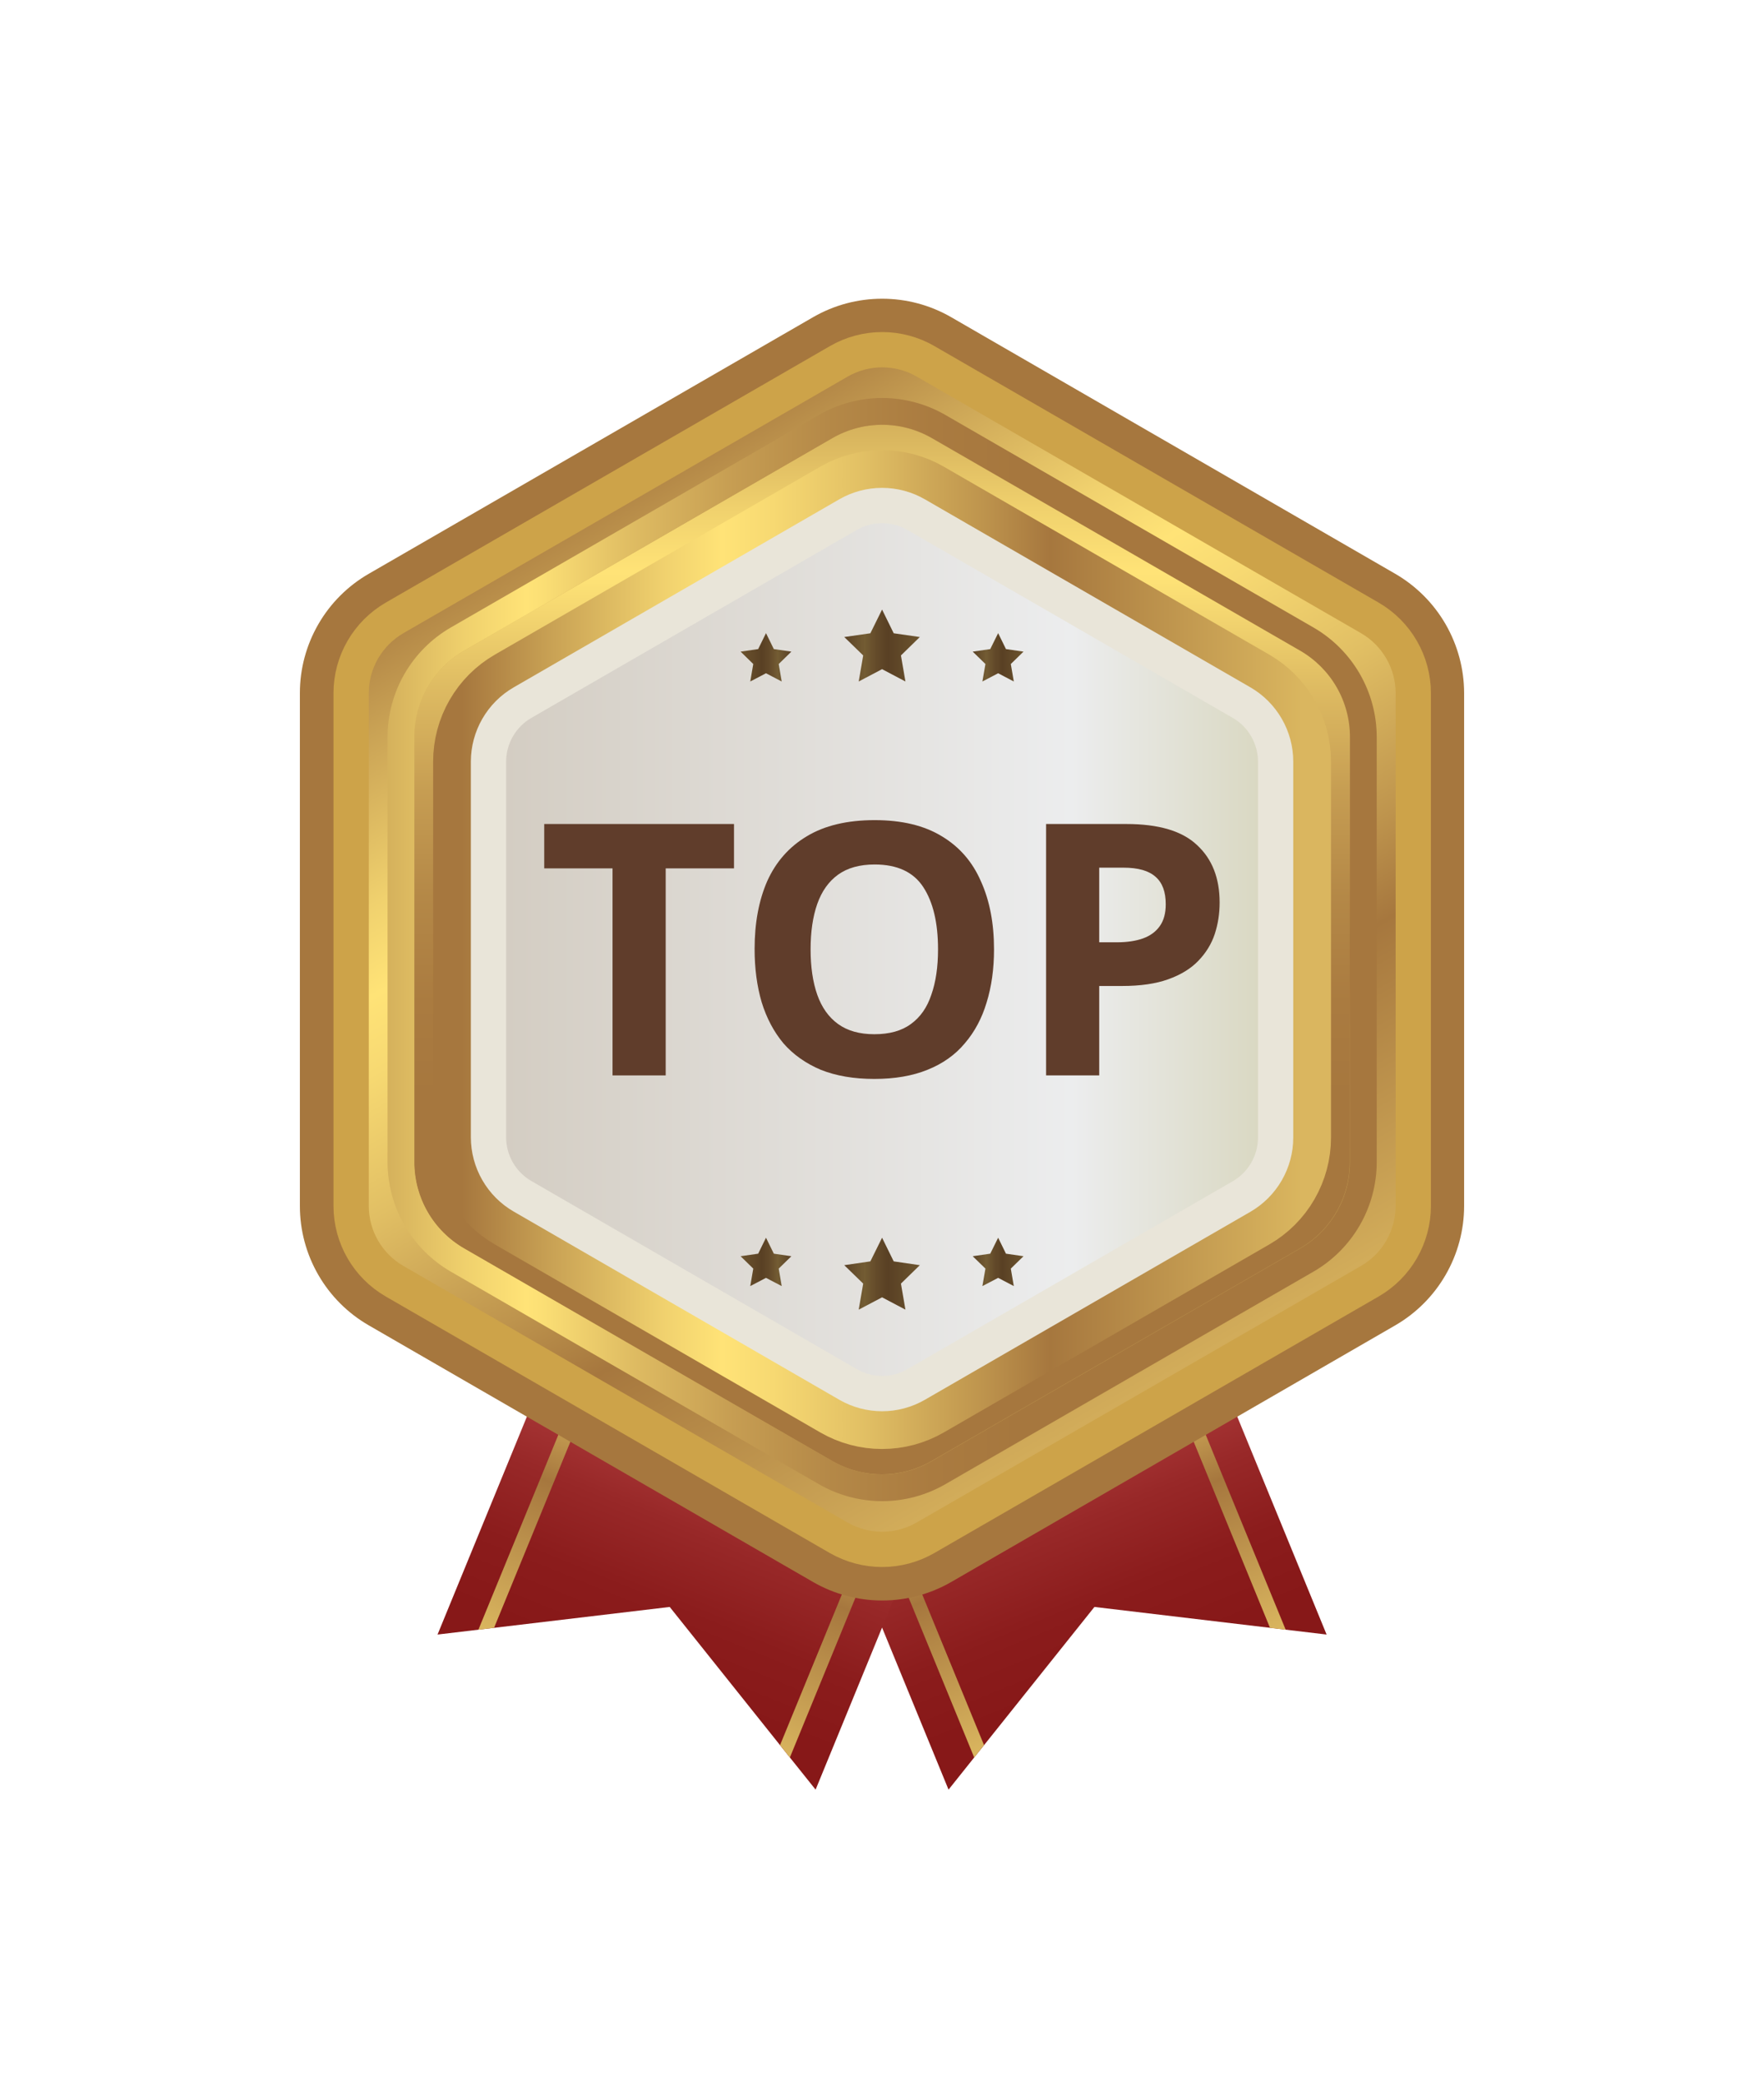 <svg width="50" height="59" viewBox="0 0 50 59" fill="none" xmlns="http://www.w3.org/2000/svg">
<g filter="url(#filter0_d_262_872)">
<path d="M27.518 27.487L33.602 42.32L27.021 41.538L23.892 45.455L23.613 45.804L22.886 46.715L16.801 31.883L27.518 27.487Z" fill="url(#paint0_linear_262_872)"/>
<path d="M18.106 31.348L23.892 45.454L23.613 45.804L17.744 31.496L18.106 31.348Z" fill="url(#paint1_linear_262_872)"/>
<path d="M26.212 28.024L31.998 42.13L32.442 42.183L26.573 27.874L26.212 28.024Z" fill="url(#paint2_linear_262_872)"/>
<path d="M14.486 27.487L8.402 42.32L14.983 41.538L18.11 45.455L18.389 45.804L19.118 46.715L25.201 31.883L14.486 27.487Z" fill="url(#paint3_linear_262_872)"/>
<path d="M23.898 31.348L18.11 45.454L18.389 45.804L24.26 31.496L23.898 31.348Z" fill="url(#paint4_linear_262_872)"/>
<path d="M15.791 28.024L10.004 42.13L9.56 42.183L15.429 27.874L15.791 28.024Z" fill="url(#paint5_linear_262_872)"/>
<path d="M37 30.177V15.64C36.999 15.042 36.84 14.455 36.541 13.937C36.241 13.419 35.81 12.989 35.292 12.69L22.712 5.422C22.192 5.122 21.603 4.965 21.004 4.965C20.404 4.965 19.815 5.122 19.296 5.422L6.708 12.69C6.189 12.988 5.757 13.418 5.458 13.936C5.158 14.454 5 15.042 5 15.64V30.177C5 30.776 5.158 31.364 5.458 31.882C5.757 32.4 6.189 32.83 6.708 33.128L19.296 40.398C19.815 40.697 20.404 40.855 21.004 40.855C21.603 40.855 22.192 40.697 22.712 40.398L35.296 33.126C35.813 32.827 36.243 32.397 36.542 31.879C36.841 31.362 36.999 30.775 37 30.177Z" fill="url(#paint6_linear_262_872)" stroke="#A6773E" stroke-miterlimit="10"/>
<path d="M21.004 39.906C20.572 39.906 20.147 39.793 19.772 39.578L7.182 32.306C6.809 32.09 6.499 31.78 6.283 31.406C6.067 31.032 5.953 30.609 5.953 30.177V15.64C5.953 15.209 6.067 14.785 6.283 14.412C6.499 14.038 6.809 13.728 7.182 13.511L19.772 6.242C20.147 6.024 20.573 5.91 21.006 5.91C21.439 5.91 21.864 6.024 22.239 6.242L34.829 13.511C35.203 13.728 35.512 14.038 35.728 14.412C35.944 14.785 36.058 15.209 36.059 15.64V30.177C36.058 30.609 35.944 31.032 35.728 31.406C35.512 31.78 35.203 32.09 34.829 32.306L22.232 39.578C21.858 39.793 21.435 39.906 21.004 39.906Z" stroke="#CDA349" stroke-miterlimit="10"/>
<path d="M34.258 28.933V16.885C34.258 16.389 34.128 15.902 33.88 15.473C33.632 15.043 33.276 14.687 32.846 14.439L22.41 8.417C21.981 8.169 21.494 8.038 20.998 8.038C20.503 8.038 20.015 8.169 19.586 8.417L9.15 14.439C8.721 14.687 8.364 15.044 8.117 15.473C7.869 15.903 7.738 16.39 7.738 16.885V28.933C7.738 29.428 7.869 29.915 8.117 30.345C8.364 30.774 8.721 31.131 9.15 31.379L19.586 37.401C20.015 37.649 20.503 37.78 20.998 37.78C21.494 37.78 21.981 37.649 22.41 37.401L32.846 31.379C33.276 31.131 33.632 30.774 33.88 30.345C34.128 29.916 34.258 29.428 34.258 28.933Z" fill="url(#paint7_linear_262_872)"/>
<path d="M21.004 8.037C21.5 8.037 21.986 8.168 22.416 8.416L32.852 14.439C33.281 14.687 33.638 15.043 33.886 15.473C34.134 15.902 34.264 16.389 34.264 16.885V28.933C34.264 29.428 34.134 29.916 33.886 30.345C33.638 30.774 33.281 31.131 32.852 31.378L22.416 37.401C21.987 37.65 21.5 37.781 21.004 37.781C20.508 37.781 20.021 37.65 19.592 37.401L9.156 31.378C8.726 31.131 8.37 30.774 8.122 30.345C7.874 29.915 7.744 29.428 7.744 28.933V16.885C7.744 16.39 7.874 15.902 8.122 15.473C8.37 15.044 8.726 14.687 9.156 14.439L19.592 8.416C20.021 8.168 20.508 8.037 21.004 8.037ZM21.004 7.278C20.375 7.279 19.757 7.444 19.212 7.758L8.776 13.783C8.232 14.098 7.781 14.55 7.466 15.095C7.152 15.639 6.986 16.256 6.985 16.885V28.933C6.986 29.561 7.152 30.178 7.466 30.723C7.781 31.267 8.232 31.72 8.776 32.035L19.212 38.06C19.757 38.374 20.375 38.54 21.004 38.54C21.633 38.54 22.25 38.374 22.795 38.06L33.231 32.035C33.776 31.72 34.227 31.268 34.542 30.723C34.856 30.179 35.022 29.561 35.023 28.933V16.885C35.022 16.256 34.856 15.639 34.542 15.095C34.227 14.55 33.776 14.098 33.231 13.783L22.795 7.758C22.25 7.445 21.633 7.279 21.004 7.278Z" fill="url(#paint8_linear_262_872)"/>
<path d="M32.727 28.236V17.582C32.727 17.143 32.611 16.713 32.392 16.333C32.173 15.953 31.858 15.638 31.478 15.418L22.25 10.09C21.871 9.871 21.44 9.756 21.002 9.756C20.564 9.756 20.133 9.871 19.753 10.09L10.526 15.418C10.146 15.637 9.83 15.953 9.611 16.333C9.392 16.712 9.277 17.143 9.277 17.582V28.236C9.277 28.675 9.392 29.106 9.611 29.485C9.83 29.865 10.146 30.18 10.526 30.399L19.753 35.728C20.133 35.947 20.564 36.062 21.002 36.062C21.44 36.062 21.871 35.947 22.25 35.728L31.478 30.399C31.858 30.18 32.173 29.865 32.392 29.485C32.611 29.105 32.727 28.675 32.727 28.236Z" fill="url(#paint9_linear_262_872)" stroke="url(#paint10_linear_262_872)" stroke-width="2" stroke-miterlimit="10"/>
<path d="M14.869 26.475H13.362V20.608H11.426V19.351H16.805V20.608H14.869V26.475Z" fill="#603D2B"/>
<path d="M24.175 22.903C24.175 23.455 24.105 23.957 23.965 24.41C23.832 24.855 23.626 25.241 23.346 25.567C23.074 25.893 22.721 26.143 22.289 26.316C21.863 26.489 21.361 26.575 20.782 26.575C20.203 26.575 19.698 26.489 19.265 26.316C18.839 26.136 18.487 25.887 18.207 25.567C17.935 25.241 17.728 24.852 17.589 24.4C17.456 23.947 17.389 23.445 17.389 22.893C17.389 22.155 17.509 21.513 17.748 20.967C17.994 20.422 18.367 19.999 18.866 19.7C19.372 19.394 20.014 19.241 20.792 19.241C21.564 19.241 22.199 19.394 22.698 19.7C23.197 19.999 23.566 20.425 23.805 20.977C24.052 21.523 24.175 22.165 24.175 22.903ZM18.976 22.903C18.976 23.402 19.039 23.831 19.165 24.19C19.292 24.549 19.488 24.826 19.754 25.018C20.02 25.211 20.363 25.308 20.782 25.308C21.214 25.308 21.56 25.211 21.82 25.018C22.086 24.826 22.279 24.549 22.398 24.19C22.525 23.831 22.588 23.402 22.588 22.903C22.588 22.151 22.448 21.562 22.169 21.137C21.89 20.711 21.431 20.498 20.792 20.498C20.366 20.498 20.02 20.595 19.754 20.787C19.488 20.98 19.292 21.256 19.165 21.616C19.039 21.975 18.976 22.404 18.976 22.903Z" fill="#603D2B"/>
<path d="M27.926 19.351C28.844 19.351 29.512 19.55 29.931 19.949C30.357 20.342 30.57 20.884 30.57 21.576C30.57 21.889 30.524 22.188 30.43 22.474C30.337 22.753 30.181 23.006 29.962 23.232C29.749 23.452 29.466 23.625 29.113 23.751C28.761 23.878 28.325 23.941 27.806 23.941H27.157V26.475H25.651V19.351H27.926ZM27.846 20.588H27.157V22.703H27.656C27.942 22.703 28.189 22.667 28.395 22.594C28.601 22.52 28.761 22.404 28.874 22.244C28.987 22.085 29.043 21.878 29.043 21.626C29.043 21.273 28.947 21.014 28.754 20.847C28.561 20.674 28.258 20.588 27.846 20.588Z" fill="#603D2B"/>
<g style="mix-blend-mode:multiply">
<path d="M21.004 35.492C20.665 35.492 20.333 35.403 20.04 35.234L10.81 29.9C10.517 29.731 10.274 29.487 10.105 29.194C9.936 28.901 9.847 28.569 9.846 28.23V17.581C9.847 17.243 9.936 16.911 10.105 16.618C10.274 16.325 10.517 16.081 10.81 15.912L20.038 10.583C20.331 10.414 20.663 10.325 21.002 10.325C21.34 10.325 21.673 10.414 21.966 10.583L31.194 15.912C31.486 16.081 31.729 16.325 31.898 16.618C32.067 16.911 32.157 17.243 32.157 17.581V28.236C32.157 28.575 32.067 28.907 31.898 29.2C31.729 29.493 31.486 29.736 31.194 29.906L21.966 35.234C21.673 35.403 21.341 35.492 21.004 35.492Z" stroke="#E9E5D9" stroke-miterlimit="10"/>
</g>
<path d="M21.002 31.075L21.332 31.745L22.072 31.853L21.537 32.375L21.664 33.113L21.002 32.764L20.34 33.113L20.467 32.375L19.93 31.853L20.67 31.745L21.002 31.075Z" fill="url(#paint11_linear_262_872)"/>
<path d="M24.292 31.075L24.514 31.527L25.011 31.599L24.651 31.95L24.736 32.445L24.292 32.212L23.846 32.445L23.932 31.95L23.571 31.599L24.068 31.527L24.292 31.075Z" fill="url(#paint12_linear_262_872)"/>
<path d="M17.712 31.075L17.49 31.527L16.992 31.599L17.351 31.95L17.266 32.445L17.712 32.212L18.157 32.445L18.072 31.95L18.431 31.599L17.934 31.527L17.712 31.075Z" fill="url(#paint13_linear_262_872)"/>
<path d="M21.002 13.274L21.332 13.946L22.072 14.052L21.537 14.574L21.664 15.312L21.002 14.963L20.34 15.312L20.467 14.574L19.93 14.052L20.67 13.946L21.002 13.274Z" fill="url(#paint14_linear_262_872)"/>
<path d="M24.292 13.942L24.514 14.394L25.011 14.466L24.651 14.817L24.736 15.312L24.292 15.079L23.846 15.312L23.932 14.817L23.571 14.466L24.068 14.394L24.292 13.942Z" fill="url(#paint15_linear_262_872)"/>
<path d="M17.712 13.942L17.49 14.394L16.992 14.466L17.351 14.817L17.266 15.312L17.712 15.079L18.157 15.312L18.072 14.817L18.431 14.466L17.934 14.394L17.712 13.942Z" fill="url(#paint16_linear_262_872)"/>
</g>
<defs>
<filter id="filter0_d_262_872" x="0.5" y="0.465" width="49" height="58.25" filterUnits="userSpaceOnUse" color-interpolation-filters="sRGB">
<feFlood flood-opacity="0" result="BackgroundImageFix"/>
<feColorMatrix in="SourceAlpha" type="matrix" values="0 0 0 0 0 0 0 0 0 0 0 0 0 0 0 0 0 0 127 0" result="hardAlpha"/>
<feOffset dx="4" dy="4"/>
<feGaussianBlur stdDeviation="4"/>
<feColorMatrix type="matrix" values="0 0 0 0 0 0 0 0 0 0 0 0 0 0 0 0 0 0 0.25 0"/>
<feBlend mode="normal" in2="BackgroundImageFix" result="effect1_dropShadow_262_872"/>
<feBlend mode="normal" in="SourceGraphic" in2="effect1_dropShadow_262_872" result="shape"/>
</filter>
<linearGradient id="paint0_linear_262_872" x1="22.159" y1="29.686" x2="28.242" y2="44.519" gradientUnits="userSpaceOnUse">
<stop stop-color="#D53333"/>
<stop offset="0.01" stop-color="#D73838"/>
<stop offset="0.15" stop-color="#E96666"/>
<stop offset="0.22" stop-color="#F07878"/>
<stop offset="0.36" stop-color="#CB5656"/>
<stop offset="0.51" stop-color="#AD3B3B"/>
<stop offset="0.65" stop-color="#982828"/>
<stop offset="0.79" stop-color="#8B1C1C"/>
<stop offset="0.92" stop-color="#871818"/>
</linearGradient>
<linearGradient id="paint1_linear_262_872" x1="17.924" y1="31.422" x2="23.792" y2="45.73" gradientUnits="userSpaceOnUse">
<stop stop-color="#A6773E"/>
<stop offset="0.11" stop-color="#CAA355"/>
<stop offset="0.24" stop-color="#F0D16E"/>
<stop offset="0.31" stop-color="#FFE377"/>
<stop offset="0.37" stop-color="#F7D972"/>
<stop offset="0.48" stop-color="#E1BF64"/>
<stop offset="0.62" stop-color="#BE944D"/>
<stop offset="0.7" stop-color="#A6773E"/>
<stop offset="1" stop-color="#DAB65F"/>
</linearGradient>
<linearGradient id="paint2_linear_262_872" x1="25.988" y1="28.047" x2="31.864" y2="42.429" gradientUnits="userSpaceOnUse">
<stop stop-color="#A6773E"/>
<stop offset="0.11" stop-color="#CAA355"/>
<stop offset="0.24" stop-color="#F0D16E"/>
<stop offset="0.31" stop-color="#FFE377"/>
<stop offset="0.37" stop-color="#F7D972"/>
<stop offset="0.48" stop-color="#E1BF64"/>
<stop offset="0.62" stop-color="#BE944D"/>
<stop offset="0.7" stop-color="#A6773E"/>
<stop offset="1" stop-color="#DAB65F"/>
</linearGradient>
<linearGradient id="paint3_linear_262_872" x1="19.71" y1="29.734" x2="13.619" y2="44.642" gradientUnits="userSpaceOnUse">
<stop stop-color="#D53333"/>
<stop offset="0.01" stop-color="#D73838"/>
<stop offset="0.15" stop-color="#E96666"/>
<stop offset="0.22" stop-color="#F07878"/>
<stop offset="0.36" stop-color="#CB5656"/>
<stop offset="0.51" stop-color="#AD3B3B"/>
<stop offset="0.65" stop-color="#982828"/>
<stop offset="0.79" stop-color="#8B1C1C"/>
<stop offset="0.92" stop-color="#871818"/>
</linearGradient>
<linearGradient id="paint4_linear_262_872" x1="23.967" y1="31.473" x2="18.09" y2="45.855" gradientUnits="userSpaceOnUse">
<stop stop-color="#A6773E"/>
<stop offset="0.11" stop-color="#CAA355"/>
<stop offset="0.24" stop-color="#F0D16E"/>
<stop offset="0.31" stop-color="#FFE377"/>
<stop offset="0.37" stop-color="#F7D972"/>
<stop offset="0.48" stop-color="#E1BF64"/>
<stop offset="0.62" stop-color="#BE944D"/>
<stop offset="0.7" stop-color="#A6773E"/>
<stop offset="1" stop-color="#DAB65F"/>
</linearGradient>
<linearGradient id="paint5_linear_262_872" x1="15.612" y1="27.945" x2="9.744" y2="42.253" gradientUnits="userSpaceOnUse">
<stop stop-color="#A6773E"/>
<stop offset="0.11" stop-color="#CAA355"/>
<stop offset="0.24" stop-color="#F0D16E"/>
<stop offset="0.31" stop-color="#FFE377"/>
<stop offset="0.37" stop-color="#F7D972"/>
<stop offset="0.48" stop-color="#E1BF64"/>
<stop offset="0.62" stop-color="#BE944D"/>
<stop offset="0.7" stop-color="#A6773E"/>
<stop offset="1" stop-color="#DAB65F"/>
</linearGradient>
<linearGradient id="paint6_linear_262_872" x1="13.002" y1="9.054" x2="29" y2="36.764" gradientUnits="userSpaceOnUse">
<stop stop-color="#A6773E"/>
<stop offset="0.11" stop-color="#CAA355"/>
<stop offset="0.24" stop-color="#F0D16E"/>
<stop offset="0.31" stop-color="#FFE377"/>
<stop offset="0.37" stop-color="#F7D972"/>
<stop offset="0.48" stop-color="#E1BF64"/>
<stop offset="0.62" stop-color="#BE944D"/>
<stop offset="0.7" stop-color="#A6773E"/>
<stop offset="1" stop-color="#DAB65F"/>
</linearGradient>
<linearGradient id="paint7_linear_262_872" x1="21.002" y1="8.037" x2="21.002" y2="37.781" gradientUnits="userSpaceOnUse">
<stop stop-color="#D5B15C"/>
<stop offset="0.08" stop-color="#F0D16D"/>
<stop offset="0.14" stop-color="#FFE377"/>
<stop offset="0.15" stop-color="#FDE176"/>
<stop offset="0.25" stop-color="#DEBB62"/>
<stop offset="0.35" stop-color="#C69D52"/>
<stop offset="0.45" stop-color="#B48847"/>
<stop offset="0.55" stop-color="#AA7B40"/>
<stop offset="0.64" stop-color="#A6773E"/>
</linearGradient>
<linearGradient id="paint8_linear_262_872" x1="6.985" y1="22.91" x2="35.017" y2="22.91" gradientUnits="userSpaceOnUse">
<stop stop-color="#D5B15C"/>
<stop offset="0.08" stop-color="#F0D16D"/>
<stop offset="0.14" stop-color="#FFE377"/>
<stop offset="0.15" stop-color="#FDE176"/>
<stop offset="0.25" stop-color="#DEBB62"/>
<stop offset="0.35" stop-color="#C69D52"/>
<stop offset="0.45" stop-color="#B48847"/>
<stop offset="0.55" stop-color="#AA7B40"/>
<stop offset="0.64" stop-color="#A6773E"/>
</linearGradient>
<linearGradient id="paint9_linear_262_872" x1="9.277" y1="22.91" x2="32.727" y2="22.91" gradientUnits="userSpaceOnUse">
<stop stop-color="#D2CBC0"/>
<stop offset="0.73" stop-color="#ECEDEE"/>
<stop offset="1" stop-color="#D6D4BA"/>
</linearGradient>
<linearGradient id="paint10_linear_262_872" x1="9.087" y1="22.91" x2="32.916" y2="22.91" gradientUnits="userSpaceOnUse">
<stop stop-color="#A6773E"/>
<stop offset="0.11" stop-color="#CAA355"/>
<stop offset="0.24" stop-color="#F0D16E"/>
<stop offset="0.31" stop-color="#FFE377"/>
<stop offset="0.37" stop-color="#F7D972"/>
<stop offset="0.48" stop-color="#E1BF64"/>
<stop offset="0.62" stop-color="#BE944D"/>
<stop offset="0.7" stop-color="#A6773E"/>
<stop offset="1" stop-color="#DAB65F"/>
</linearGradient>
<linearGradient id="paint11_linear_262_872" x1="19.93" y1="32.094" x2="22.072" y2="32.094" gradientUnits="userSpaceOnUse">
<stop stop-color="#5A4125"/>
<stop offset="0.08" stop-color="#624A2A"/>
<stop offset="0.27" stop-color="#735C33"/>
<stop offset="0.42" stop-color="#644B2A"/>
<stop offset="0.58" stop-color="#594024"/>
<stop offset="1" stop-color="#6C542E"/>
</linearGradient>
<linearGradient id="paint12_linear_262_872" x1="23.571" y1="31.76" x2="25.011" y2="31.76" gradientUnits="userSpaceOnUse">
<stop stop-color="#5A4125"/>
<stop offset="0.08" stop-color="#624A2A"/>
<stop offset="0.27" stop-color="#735C33"/>
<stop offset="0.42" stop-color="#644B2A"/>
<stop offset="0.58" stop-color="#594024"/>
<stop offset="1" stop-color="#6C542E"/>
</linearGradient>
<linearGradient id="paint13_linear_262_872" x1="18.433" y1="31.76" x2="16.992" y2="31.76" gradientUnits="userSpaceOnUse">
<stop stop-color="#5A4125"/>
<stop offset="0.08" stop-color="#624A2A"/>
<stop offset="0.27" stop-color="#735C33"/>
<stop offset="0.42" stop-color="#644B2A"/>
<stop offset="0.58" stop-color="#594024"/>
<stop offset="1" stop-color="#6C542E"/>
</linearGradient>
<linearGradient id="paint14_linear_262_872" x1="19.93" y1="14.293" x2="22.072" y2="14.293" gradientUnits="userSpaceOnUse">
<stop stop-color="#5A4125"/>
<stop offset="0.08" stop-color="#624A2A"/>
<stop offset="0.27" stop-color="#735C33"/>
<stop offset="0.42" stop-color="#644B2A"/>
<stop offset="0.58" stop-color="#594024"/>
<stop offset="1" stop-color="#6C542E"/>
</linearGradient>
<linearGradient id="paint15_linear_262_872" x1="23.571" y1="14.627" x2="25.011" y2="14.627" gradientUnits="userSpaceOnUse">
<stop stop-color="#5A4125"/>
<stop offset="0.08" stop-color="#624A2A"/>
<stop offset="0.27" stop-color="#735C33"/>
<stop offset="0.42" stop-color="#644B2A"/>
<stop offset="0.58" stop-color="#594024"/>
<stop offset="1" stop-color="#6C542E"/>
</linearGradient>
<linearGradient id="paint16_linear_262_872" x1="18.433" y1="14.627" x2="16.992" y2="14.627" gradientUnits="userSpaceOnUse">
<stop stop-color="#5A4125"/>
<stop offset="0.08" stop-color="#624A2A"/>
<stop offset="0.27" stop-color="#735C33"/>
<stop offset="0.42" stop-color="#644B2A"/>
<stop offset="0.58" stop-color="#594024"/>
<stop offset="1" stop-color="#6C542E"/>
</linearGradient>
</defs>
</svg>
